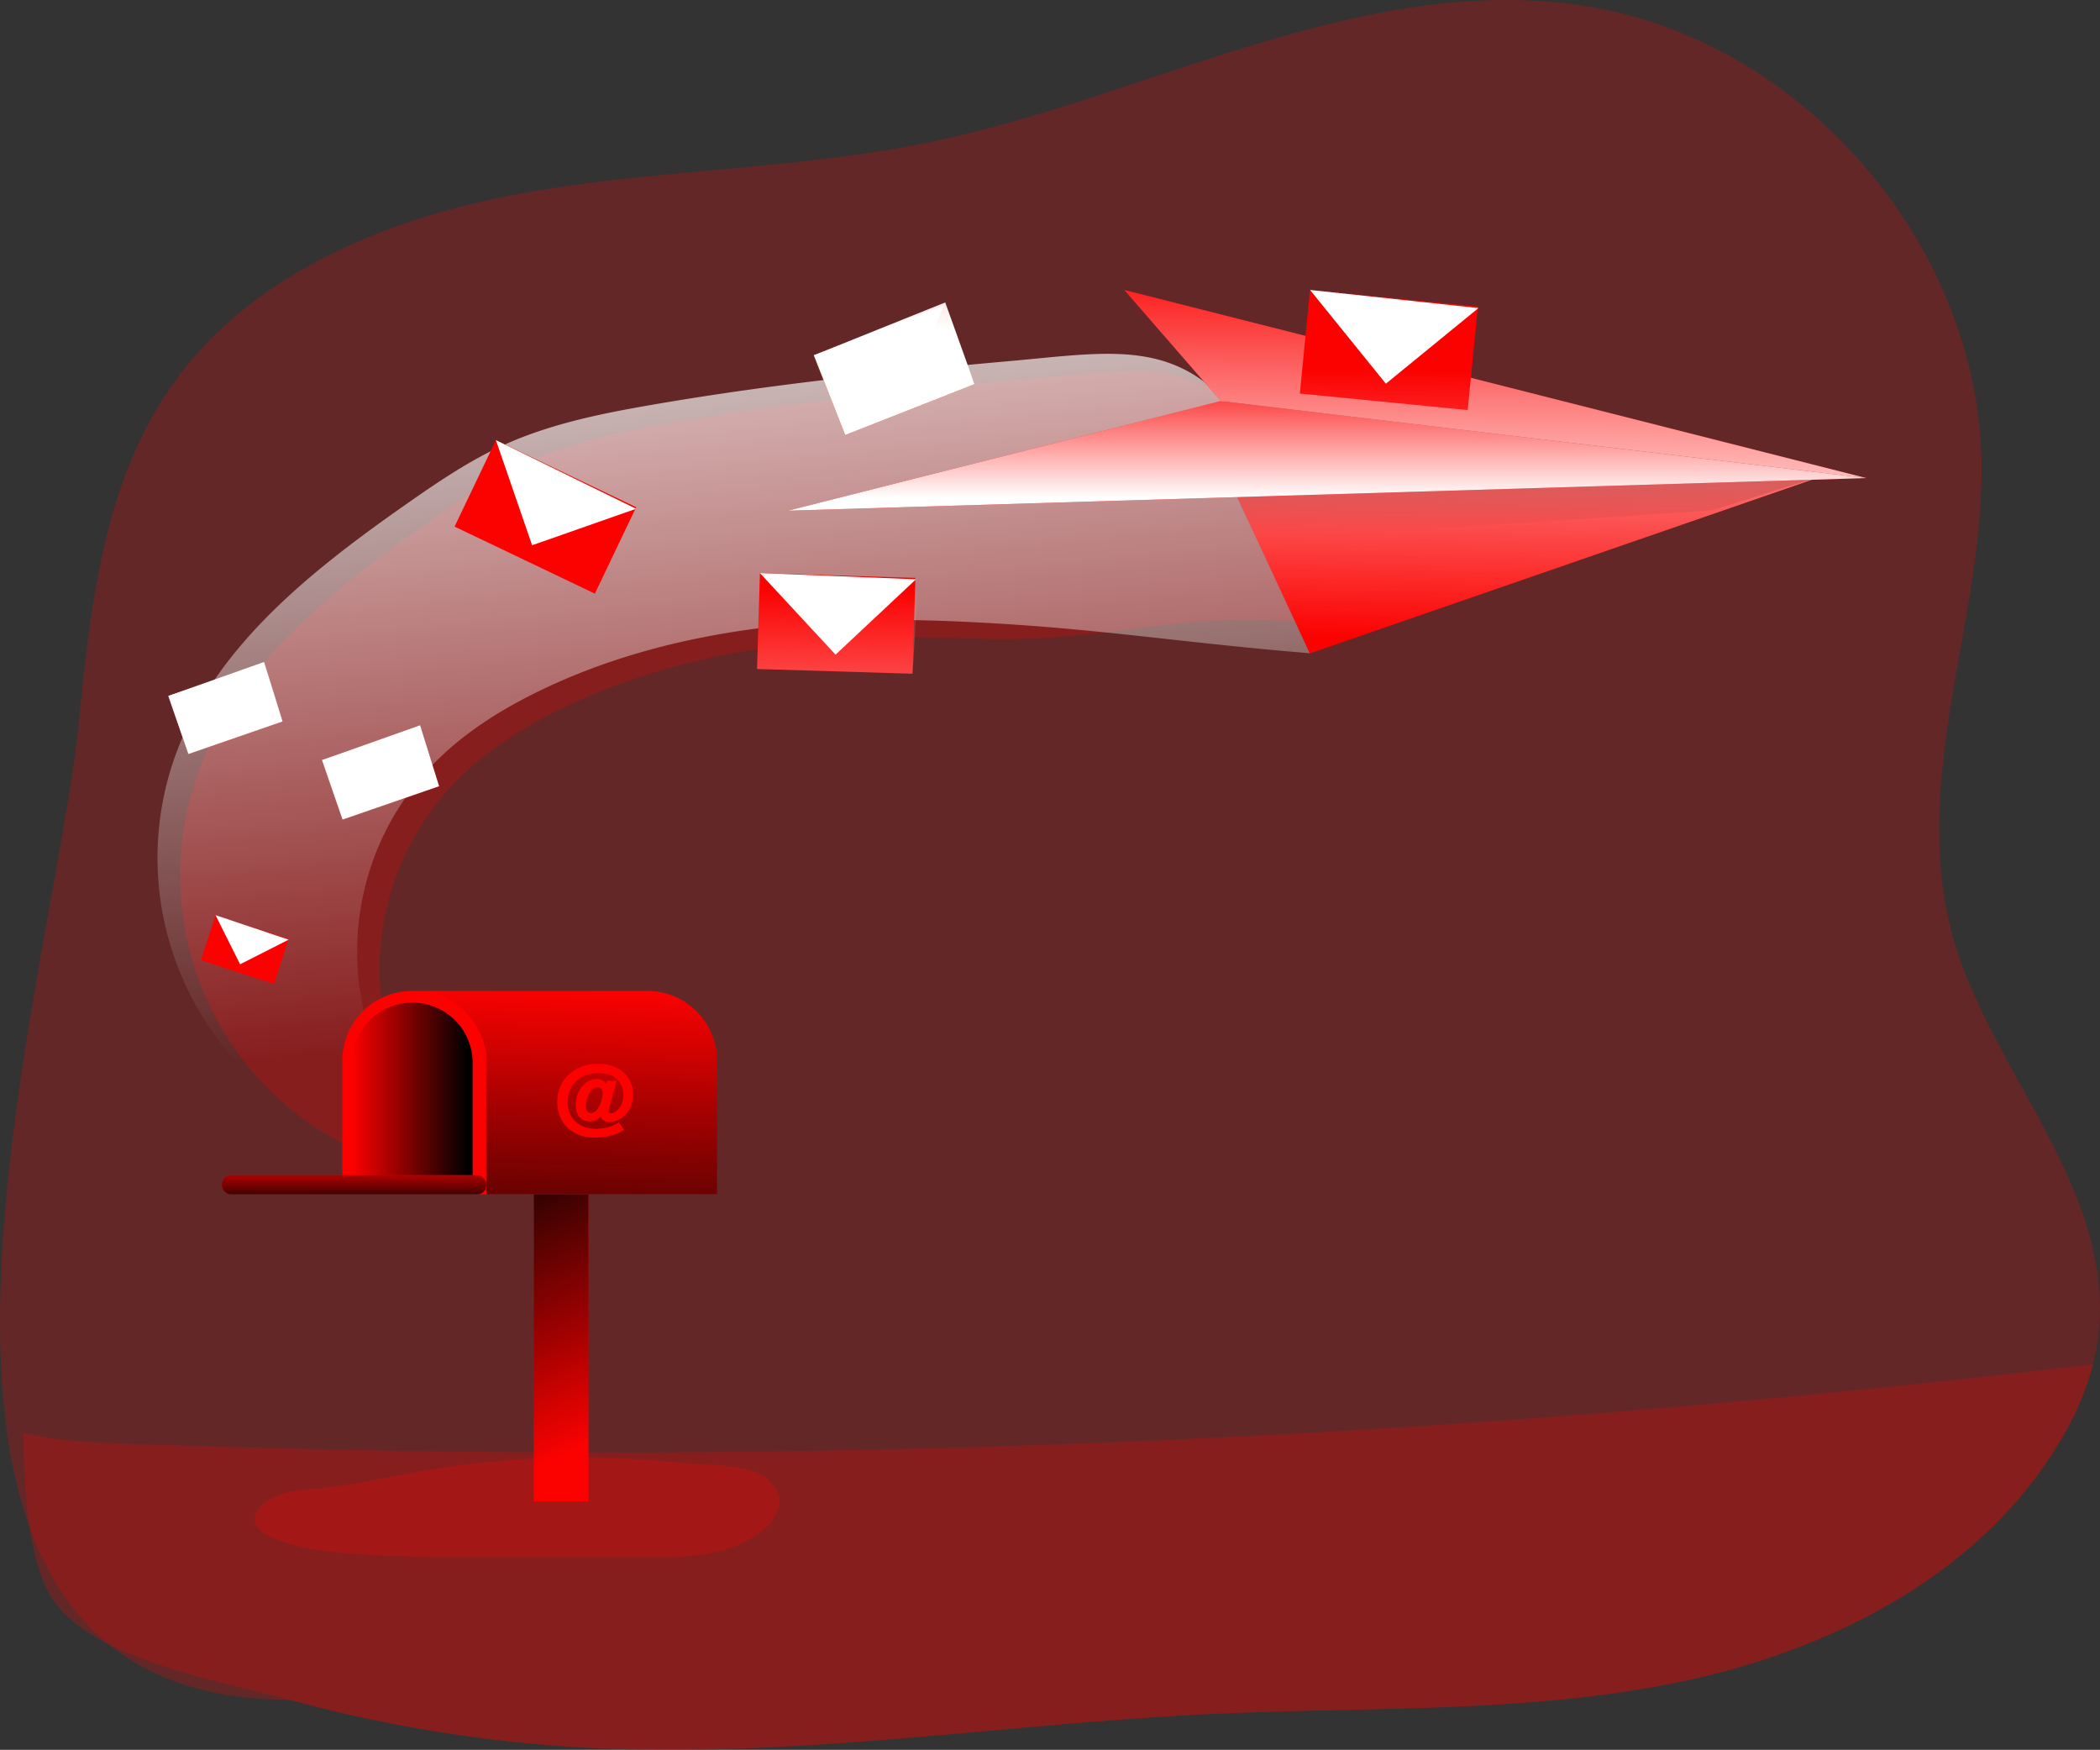 <svg id="inbox_-__messages_sent" xmlns="http://www.w3.org/2000/svg" xmlns:xlink="http://www.w3.org/1999/xlink" width="570.684" height="475.444" viewBox="0 0 570.684 475.444">
  <rect x="0" y="0" width="570.684" height="475.444" fill="#333333" stroke="none"/>
  <defs>
    <linearGradient id="linear-gradient" x1="0.542" y1="0.818" x2="0.376" y2="-0.389" gradientUnits="objectBoundingBox">
      <stop offset="0" stop-color="#fff" stop-opacity="0"/>
      <stop offset="0.95" stop-color="#fff"/>
    </linearGradient>
    <linearGradient id="linear-gradient-2" x1="0.526" y1="0.869" x2="0.451" y2="-0.197" gradientUnits="objectBoundingBox">
      <stop offset="0" stop-color="#010101" stop-opacity="0"/>
      <stop offset="0.95" stop-color="#010101"/>
    </linearGradient>
    <linearGradient id="linear-gradient-3" x1="-0.001" y1="0.5" x2="1.001" y2="0.5" xlink:href="#linear-gradient-2"/>
    <linearGradient id="linear-gradient-4" x1="0.522" y1="-0.015" x2="0.445" y2="1.815" xlink:href="#linear-gradient-2"/>
    <linearGradient id="linear-gradient-5" x1="0.495" y1="-0.7" x2="0.505" y2="1.727" xlink:href="#linear-gradient-2"/>
    <linearGradient id="linear-gradient-6" x1="0.46" y1="0.922" x2="0.557" y2="-1.272" xlink:href="#linear-gradient"/>
    <linearGradient id="linear-gradient-7" x1="0.493" y1="0.888" x2="0.537" y2="-4.631" xlink:href="#linear-gradient-2"/>
    <linearGradient id="linear-gradient-8" x1="0.523" y1="-0.183" x2="0.467" y2="1.485" xlink:href="#linear-gradient"/>
    <linearGradient id="linear-gradient-9" x1="-1.767" y1="0.137" x2="-1.799" y2="3.545" xlink:href="#linear-gradient"/>
    <linearGradient id="linear-gradient-10" x1="13.176" y1="-55.67" x2="13.143" y2="-51.467" xlink:href="#linear-gradient"/>
    <linearGradient id="linear-gradient-11" x1="-7.976" y1="6.885" x2="-8.003" y2="9.115" xlink:href="#linear-gradient"/>
    <linearGradient id="linear-gradient-12" x1="4.598" y1="-46.672" x2="4.562" y2="-43.412" xlink:href="#linear-gradient"/>
    <linearGradient id="linear-gradient-13" x1="8.051" y1="-2.916" x2="8.023" y2="-0.53" xlink:href="#linear-gradient"/>
    <linearGradient id="linear-gradient-14" x1="32.442" y1="-30.418" x2="32.408" y2="-26.956" xlink:href="#linear-gradient"/>
    <linearGradient id="linear-gradient-15" x1="8.398" y1="-3.316" x2="8.37" y2="-0.93" xlink:href="#linear-gradient"/>
    <linearGradient id="linear-gradient-16" x1="34.631" y1="-31.151" x2="34.597" y2="-27.691" xlink:href="#linear-gradient"/>
    <linearGradient id="linear-gradient-17" x1="-11.759" y1="12.327" x2="-11.787" y2="14.788" xlink:href="#linear-gradient"/>
    <linearGradient id="linear-gradient-18" x1="12.07" y1="-36.807" x2="12.036" y2="-33.361" xlink:href="#linear-gradient"/>
    <linearGradient id="linear-gradient-19" x1="7.226" y1="-1.909" x2="7.198" y2="0.4" xlink:href="#linear-gradient"/>
    <linearGradient id="linear-gradient-20" x1="26.211" y1="-31.32" x2="26.176" y2="-27.926" xlink:href="#linear-gradient"/>
    <linearGradient id="linear-gradient-21" x1="-3.034" y1="0.635" x2="-3.064" y2="3.732" xlink:href="#linear-gradient"/>
    <linearGradient id="linear-gradient-22" x1="10.98" y1="-50.594" x2="10.947" y2="-46.63" xlink:href="#linear-gradient"/>
    <linearGradient id="linear-gradient-23" x1="0.503" y1="-0.339" x2="0.496" y2="2.798" gradientUnits="objectBoundingBox">
      <stop offset="0" stop-color="#fff" stop-opacity="0"/>
      <stop offset="0.39" stop-color="#fff"/>
    </linearGradient>
  </defs>
  <path id="Path_3154" data-name="Path 3154" d="M590.015,366.684a53.524,53.524,0,0,1-1.638,9.117,77.834,77.834,0,0,1-8.244,19.654c-21.052,36.743-62.239,57.97-103.732,66.607s-84.307,6.781-126.662,8.735c-57.1,2.621-114.105,12.251-171.267,9.172a387.457,387.457,0,0,1-80.146-12.983c-126.247,0-64.532-192.8-57.271-265.892,3.134-31.491,6.792-64.5,24.765-90.541,21.26-30.857,58.9-46.232,95.728-52.914S236.256,51.3,272.923,43.62C332.749,31.063,390.588-2.819,450.9,6.834c59.214,9.467,107.259,65.853,107.226,125.8,0,42.082-19.1,83.924-8.135,125.832C559.528,294.869,593.727,327.1,590.015,366.684Z" transform="translate(-19.611 -5.127)" fill="#fb0201" opacity="0.24"/>
  <path id="Path_3155" data-name="Path 3155" d="M198.32,111.507c-13.638,2.369-27.352,5.165-39.942,10.919-9.423,4.291-18.017,10.166-26.5,16.106C106.3,156.45,80.153,177.011,69.419,206.34a82.123,82.123,0,0,0,76.248,110.283,73.016,73.016,0,0,1-6.89-107.007c8.211-8.637,18.431-15.145,29.143-20.375,34.242-16.706,73.431-20.615,111.506-19.119s52.63-7.512,90.629-4.368c-8.484-21.118,4.291-25.911-7.774-45.216-17.733-28.39-36.863-23.607-67.12-20.965C262.754,102.51,230.367,105.938,198.32,111.507Z" transform="translate(-15.491 3.365)" fill="#fb0201" opacity="0.24"/>
  <path id="Path_3156" data-name="Path 3156" d="M192.668,107.113c-13.638,2.369-27.352,5.165-39.942,10.919-9.412,4.291-18.017,10.166-26.49,16.106-25.573,17.929-51.724,38.49-62.447,67.819A82.123,82.123,0,0,0,140.027,312.24a73.005,73.005,0,0,1-6.879-106.953c8.2-8.637,18.421-15.145,29.132-20.375,34.253-16.706,73.442-20.615,111.517-19.119s60.186,5.612,98.152,8.735c-8.484-21.118-3.276-39.036-15.287-58.341C338.93,87.8,319.81,92.58,289.553,95.222,257.1,98.116,224.726,101.545,192.668,107.113Z" transform="translate(-16.008 2.966)" fill="url(#linear-gradient)"/>
  <path id="Path_3157" data-name="Path 3157" d="M587.886,344.6a77.826,77.826,0,0,1-8.244,19.654C558.59,401,517.4,422.224,475.911,430.861S391.6,437.642,349.249,439.6c-57.14,2.621-114.149,12.251-171.31,9.172a387.463,387.463,0,0,1-80.146-12.983c-17.547-4.783-53.81-11.017-64.423-27.3-6.639-10.144-7.731-29.154-7.949-45.161,3.975.622,7.905,1.561,11.378,1.889,11.749,1.092,23.64,1.212,35.422,1.572q37.42,1.212,74.894,1.605,149.166,1.583,298.092-9.827Q516.683,353.062,587.886,344.6Z" transform="translate(-19.077 26.075)" fill="#fb0201" opacity="0.24"/>
  <rect id="Rectangle_1820" data-name="Rectangle 1820" width="14.861" height="91.677" transform="translate(145.059 316.32)" fill="#fb0201"/>
  <rect id="Rectangle_1821" data-name="Rectangle 1821" width="14.861" height="91.677" transform="translate(145.059 316.32)" fill="url(#linear-gradient-2)"/>
  <path id="Path_3158" data-name="Path 3158" d="M206.653,270.643v36.328H104.81V270.643a18.934,18.934,0,0,1,18.956-18.923h63.942a18.945,18.945,0,0,1,18.945,18.923Z" transform="translate(-11.78 17.538)" fill="#fb0201"/>
  <path id="Path_3159" data-name="Path 3159" d="M104.009,249.48h0a16.379,16.379,0,0,1,16.379,16.379v35.509H87.63V265.88a16.379,16.379,0,0,1,16.379-16.4Z" transform="translate(8.053 22.934)" fill="url(#linear-gradient-3)"/>
  <path id="Path_3160" data-name="Path 3160" d="M204.615,270.643V306.96H141.863V268.514c-1.878-10.046-8.954-14.664-14.763-16.794h58.559a18.945,18.945,0,0,1,18.956,18.923Z" transform="translate(-9.732 17.538)" fill="url(#linear-gradient-4)"/>
  <rect id="Rectangle_1822" data-name="Rectangle 1822" width="71.804" height="5.208" rx="2.39" transform="translate(60.327 319.3)" fill="#fb0201"/>
  <rect id="Rectangle_1823" data-name="Rectangle 1823" width="71.804" height="5.208" rx="2.39" transform="translate(60.327 319.3)" fill="url(#linear-gradient-5)"/>
  <path id="Path_3161" data-name="Path 3161" d="M126.905,371.751c-8.659,1.55-17.241,3.549-25.988,4.368-5.678.546-11.946.83-16.062,4.783a5.46,5.46,0,0,0-1.834,3.276c-.229,2.73,2.621,4.641,5.176,5.645,7.458,2.948,15.549,3.789,23.553,4.3,13.016.819,26.075.841,39.134.852h38.872c11.487,0,24.219-.469,32.441-8.473a10.167,10.167,0,0,0,3.341-5.8c.459-3.647-2.315-7.086-5.667-8.615-5.8-2.642-14.479-2.1-20.746-2.8q-12.393-1.278-24.8-1.463a252.861,252.861,0,0,0-47.422,3.92Z" transform="translate(-13.784 28.209)" fill="#fb0201" opacity="0.24"/>
  <path id="Path_3162" data-name="Path 3162" d="M174.482,274.492c-.142.47-.557,1.878-.677,2.391l-1.387,5.143a2.349,2.349,0,0,0-.1.7.535.535,0,0,0,.611.579,2.588,2.588,0,0,0,1.452-.6,5.667,5.667,0,0,0,1.878-4.368,5.787,5.787,0,0,0-2.664-5.023,8.212,8.212,0,0,0-4.149-.972c-4.892,0-8.32,3.276-8.32,7.829s3.09,7.316,7.763,7.316a12.555,12.555,0,0,0,3.549-.513,10.252,10.252,0,0,0,2.6-1.223l1.409,2.042a11.566,11.566,0,0,1-2.894,1.343,16.944,16.944,0,0,1-4.914.732A10.351,10.351,0,0,1,161,287.115a9.532,9.532,0,0,1-2.686-6.857,9.991,9.991,0,0,1,2.828-7.228,11.422,11.422,0,0,1,8.528-3.177c5.4,0,9.248,3.472,9.248,8.32a7.8,7.8,0,0,1-2.184,5.58,6.18,6.18,0,0,1-4.368,1.9,2.293,2.293,0,0,1-1.987-.906,1.474,1.474,0,0,1-.208-.71,3.788,3.788,0,0,1-3.112,1.452c-2.293,0-3.745-1.714-3.745-4.368,0-3.909,2.566-7.152,5.645-7.152a2.566,2.566,0,0,1,2.577,1.3l.229-.819Zm-4.772,6.89a8.736,8.736,0,0,0,.917-3.571c0-.95-.524-1.605-1.343-1.605a2.686,2.686,0,0,0-2.271,1.671,8.059,8.059,0,0,0-.928,3.472c0,1.234.469,1.878,1.354,1.878S169.1,282.561,169.71,281.382Z" transform="translate(-6.863 19.203)" fill="#fb0201"/>
  <path id="Path_3163" data-name="Path 3163" d="M469.911,117.59l-142.1,49.147L306.08,119.861Z" transform="translate(28.132 10.811)" fill="#fb0201"/>
  <path id="Path_3164" data-name="Path 3164" d="M469.911,117.59l-142.1,49.147L306.08,119.861Z" transform="translate(28.132 10.811)" fill="url(#linear-gradient-6)"/>
  <path id="Path_3165" data-name="Path 3165" d="M313.319,136.076l123.768-8.222,32.823-10.264L306.08,119.861Z" transform="translate(28.132 10.811)" fill="url(#linear-gradient-7)"/>
  <path id="Path_3166" data-name="Path 3166" d="M279.8,72.14l201.655,51.123L306.039,102.331Z" transform="translate(25.716 6.634)" fill="#fb0201"/>
  <path id="Path_3167" data-name="Path 3167" d="M196.13,129.577l117.6-29.787,175.416,20.932Z" transform="translate(18.026 9.175)" fill="#fb0201"/>
  <path id="Path_3168" data-name="Path 3168" d="M279.8,72.14l201.655,51.123L306.039,102.331Z" transform="translate(25.716 6.634)" fill="url(#linear-gradient-8)"/>
  <rect id="Rectangle_1824" data-name="Rectangle 1824" width="42.268" height="26.053" transform="translate(206.515 155.726) rotate(1.75)" fill="#fb0201"/>
  <path id="Path_3169" data-name="Path 3169" d="M230.666,169.941l-42.246-1.288.786-26.042,43.076.972Z" transform="translate(17.317 13.111)" fill="url(#linear-gradient-9)"/>
  <path id="Path_3170" data-name="Path 3170" d="M189.14,142.61l20.539,22.155,21.86-20.473Z" transform="translate(17.383 13.111)" fill="url(#linear-gradient-10)"/>
  <rect id="Rectangle_1825" data-name="Rectangle 1825" width="42.268" height="26.053" transform="matrix(0.902, 0.431, -0.431, 0.902, 134.759, 119.586)" fill="#fb0201"/>
  <path id="Path_3171" data-name="Path 3171" d="M151.25,151.264l-38.13-18.246,11.247-23.5,39,18.29Z" transform="translate(10.396 10.07)" fill="url(#linear-gradient-11)"/>
  <path id="Path_3172" data-name="Path 3172" d="M123.42,109.52l9.838,28.564,28.259-9.915Z" transform="translate(11.343 10.07)" fill="url(#linear-gradient-12)"/>
  <rect id="Rectangle_1826" data-name="Rectangle 1826" width="27.756" height="17.11" transform="translate(87.497 206.513) rotate(-19.08)" fill="#fb0201"/>
  <path id="Path_3173" data-name="Path 3173" d="M111.959,197.033l-26.239,9.074L80.13,189.936l26.665-9.456Z" transform="translate(7.364 16.592)" fill="url(#linear-gradient-13)"/>
  <path id="Path_3174" data-name="Path 3174" d="M80.13,189.886l17.776,8.8,8.637-17.667Z" transform="translate(7.364 16.641)" fill="url(#linear-gradient-14)"/>
  <rect id="Rectangle_1827" data-name="Rectangle 1827" width="27.112" height="16.706" transform="translate(45.734 189.095) rotate(-19.08)" fill="#fb0201"/>
  <path id="Path_3175" data-name="Path 3175" d="M72.956,180.891,47.34,189.747l-5.46-15.789,26.031-9.238Z" transform="translate(3.848 15.143)" fill="url(#linear-gradient-15)"/>
  <path id="Path_3176" data-name="Path 3176" d="M41.88,173.909l17.361,8.6,8.43-17.263Z" transform="translate(3.848 15.192)" fill="url(#linear-gradient-16)"/>
  <rect id="Rectangle_1828" data-name="Rectangle 1828" width="20.888" height="12.874" transform="translate(58.576 248.656) rotate(18)" fill="#fb0201"/>
  <path id="Path_3177" data-name="Path 3177" d="M69.852,246.414,49.99,239.971l3.985-12.251,20.288,6.42Z" transform="translate(4.593 20.934)" fill="url(#linear-gradient-17)"/>
  <path id="Path_3178" data-name="Path 3178" d="M53.64,227.72l6.672,13.354,13.2-6.693Z" transform="translate(4.929 20.934)" fill="url(#linear-gradient-18)"/>
  <rect id="Rectangle_1829" data-name="Rectangle 1829" width="37.769" height="23.28" transform="translate(221.161 96.527) rotate(-21.47)" fill="#fb0201"/>
  <path id="Path_3179" data-name="Path 3179" d="M246.217,97.46l-35.149,13.824L202.54,89.62l35.716-14.37Z" transform="translate(18.615 6.92)" fill="url(#linear-gradient-19)"/>
  <path id="Path_3180" data-name="Path 3180" d="M202.54,89.551l24.677,10.963L237.951,76Z" transform="translate(18.615 6.989)" fill="url(#linear-gradient-20)"/>
  <rect id="Rectangle_1830" data-name="Rectangle 1830" width="45.839" height="28.259" transform="translate(356.007 78.801) rotate(5.62)" fill="#fb0201"/>
  <path id="Path_3181" data-name="Path 3181" d="M369.141,104.765l-45.631-4.488,2.773-28.128,46.527,4.215Z" transform="translate(29.734 6.635)" fill="url(#linear-gradient-21)"/>
  <path id="Path_3182" data-name="Path 3182" d="M326.05,72.15l20.6,25.474L371.8,77.075Z" transform="translate(29.967 6.635)" fill="url(#linear-gradient-22)"/>
  <path id="Path_3183" data-name="Path 3183" d="M196.13,129.577l117.6-29.787,175.416,20.932Z" transform="translate(18.026 9.175)" fill="url(#linear-gradient-23)"/>
</svg>
